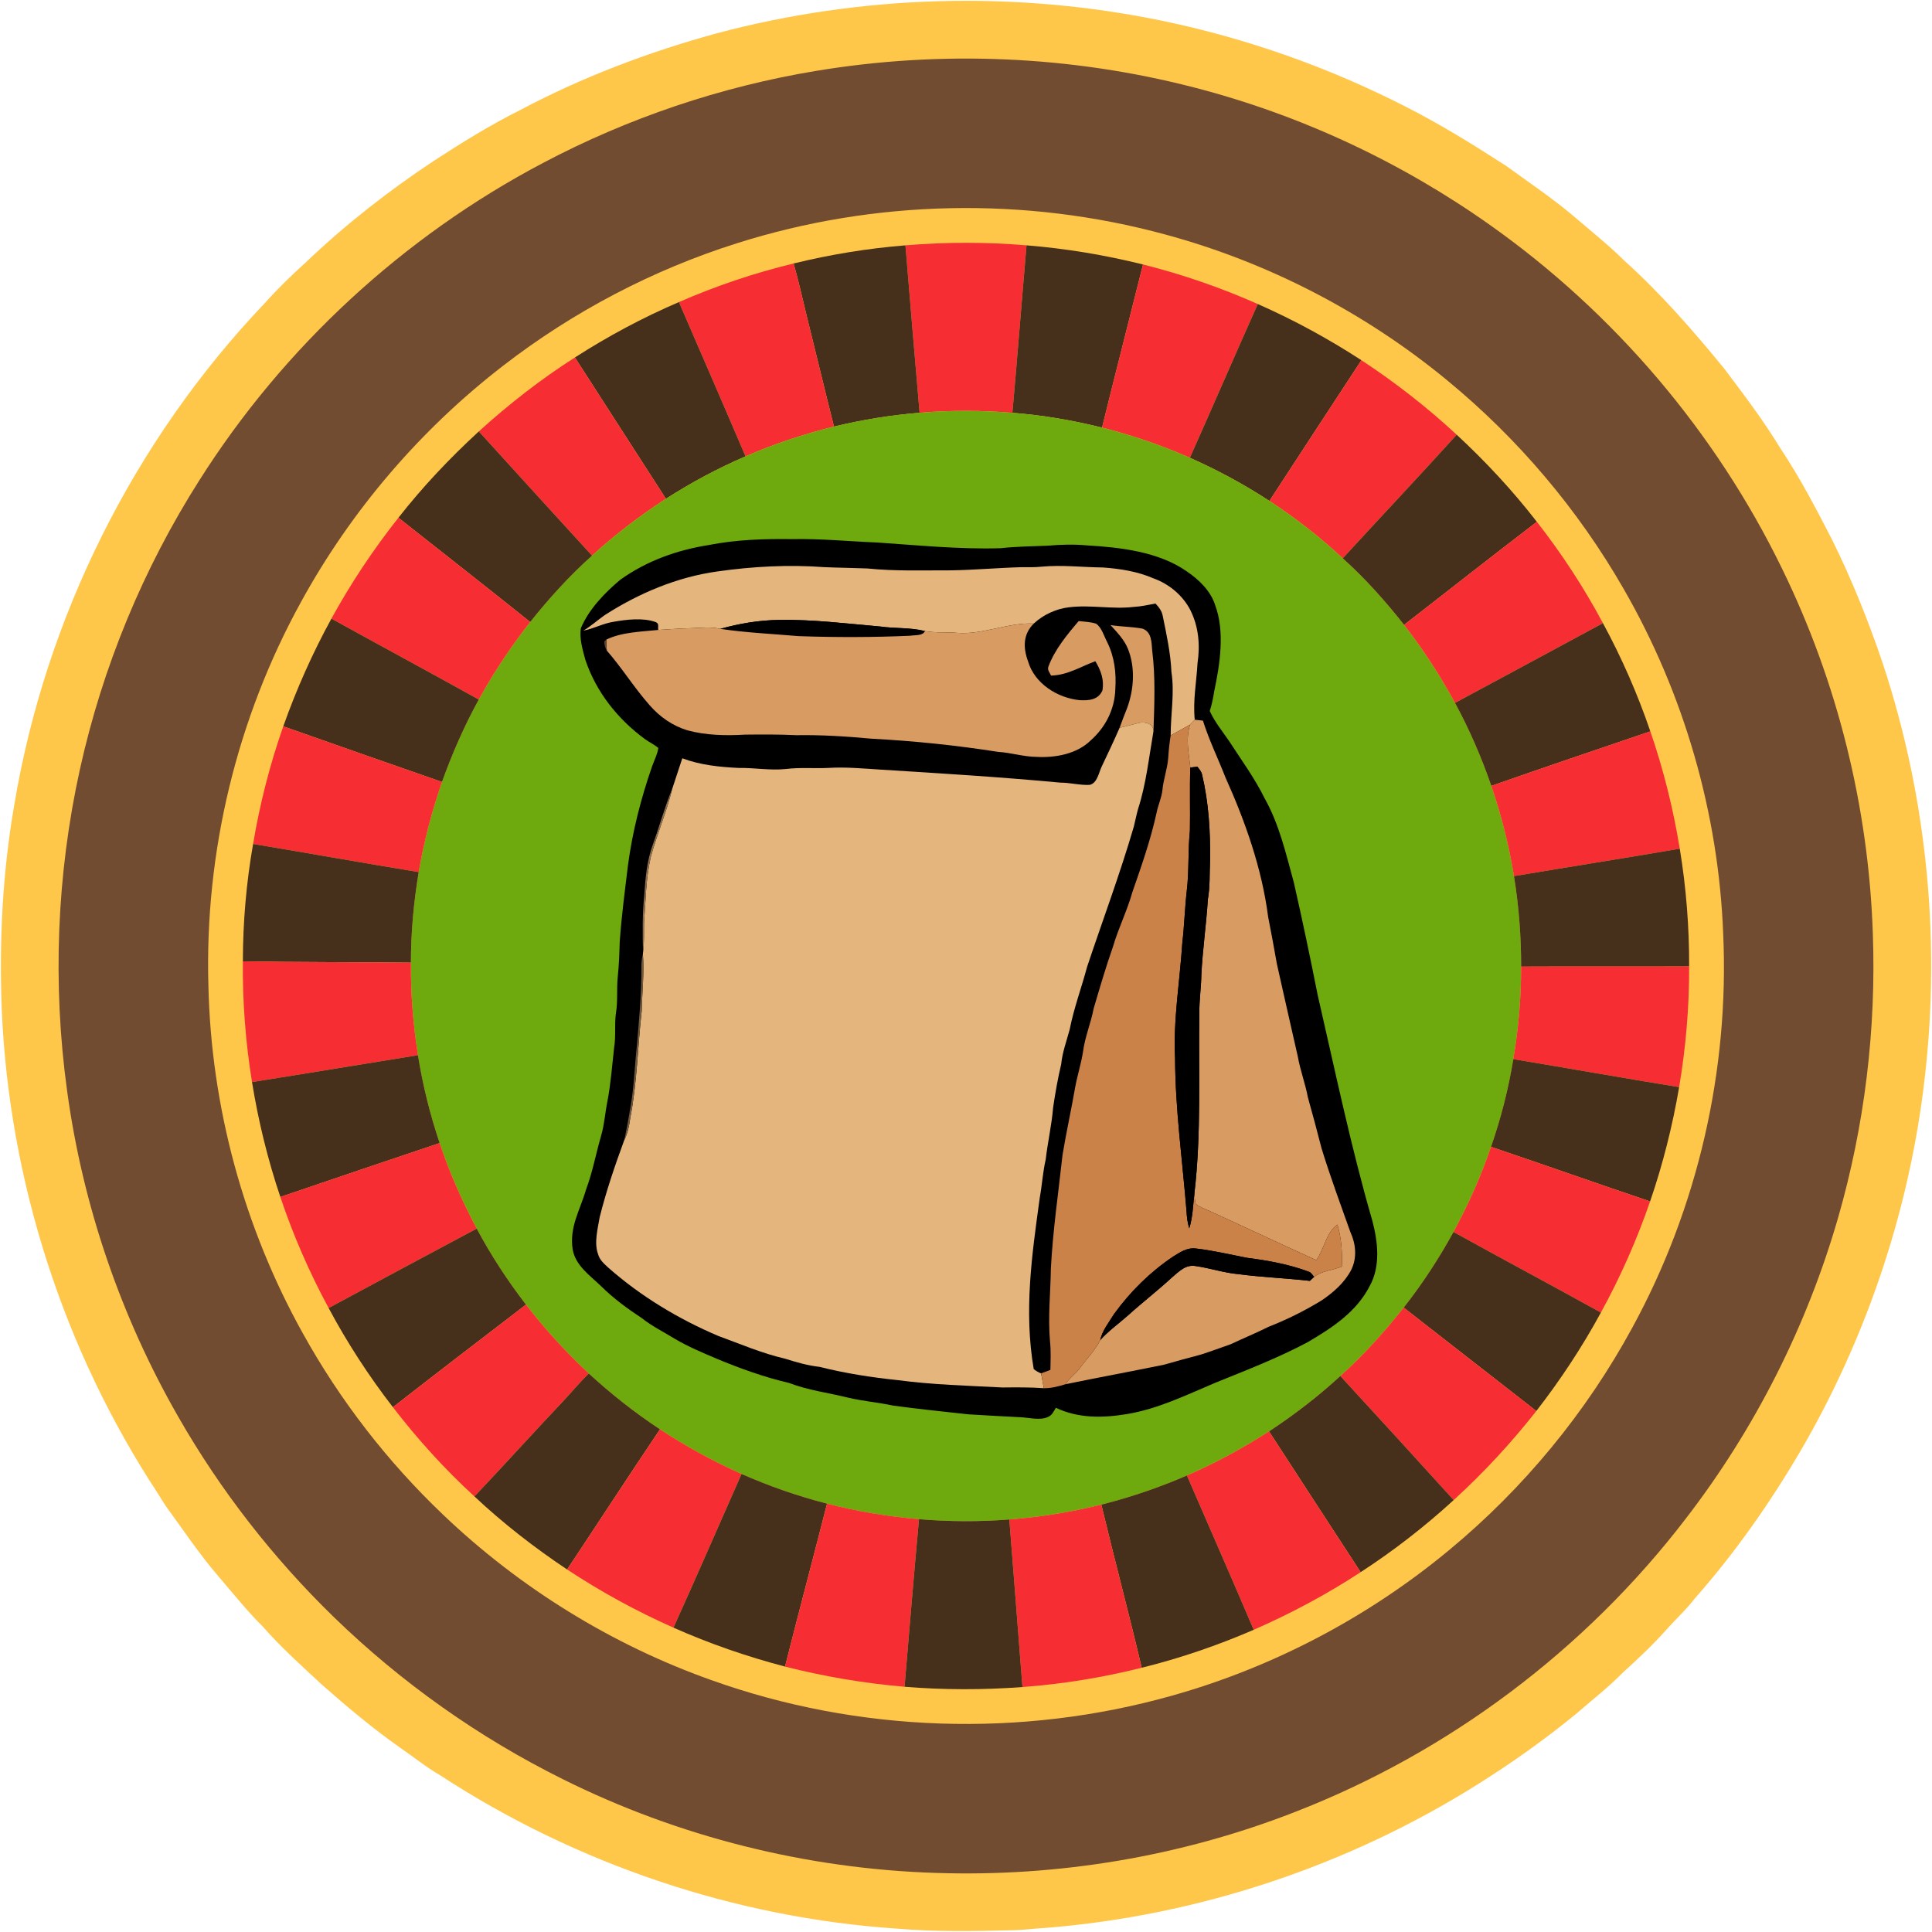 <?xml version="1.0" encoding="UTF-8" standalone="no"?>
<!DOCTYPE svg PUBLIC "-//W3C//DTD SVG 1.1//EN" "http://www.w3.org/Graphics/SVG/1.1/DTD/svg11.dtd">
<svg xmlns="http://www.w3.org/2000/svg" version="1.1" viewBox="0 0 900 900" width="900.0pt" height="900.0pt">
<path d="M 0.00 0.00 L 900.00 0.00 L 900.00 900.00 L 0.00 900.00 L 0.00 0.00 Z" fill="none" />
<path d="M 541.96 9.80 C 581.27 18.00 619.47 31.58 655.20 49.89 C 671.29 58.06 686.51 67.53 701.66 77.30 C 712.24 85.02 723.10 92.27 733.12 100.75 C 741.01 107.54 749.24 114.06 756.62 121.38 C 773.61 136.66 788.81 154.09 803.25 171.76 C 812.32 183.80 821.50 195.89 829.33 208.78 C 838.35 222.27 846.10 237.10 853.51 251.52 C 862.67 270.08 870.43 289.36 877.04 308.97 C 898.17 372.83 904.49 441.28 895.91 507.96 C 888.35 566.96 868.73 624.40 838.82 675.81 C 824.56 700.08 808.21 723.46 789.56 744.56 C 785.36 750.02 780.27 754.58 775.75 759.75 C 769.65 766.55 762.83 772.94 756.08 779.06 C 749.27 786.02 741.64 791.92 734.30 798.30 C 719.73 810.28 704.24 821.24 688.27 831.27 C 627.85 869.22 558.16 892.40 487.03 898.10 C 482.00 898.33 477.03 899.09 472.00 899.17 C 454.07 899.61 435.92 899.99 418.04 898.44 C 342.52 893.43 268.30 868.32 204.97 826.95 C 198.53 823.23 192.73 818.48 186.58 814.29 C 173.82 805.30 161.88 795.30 150.18 784.99 C 140.62 776.10 130.96 767.51 122.36 757.65 C 114.93 750.33 108.53 742.17 101.72 734.29 C 92.83 723.93 85.32 712.65 77.29 701.65 C 75.92 699.67 74.73 697.62 73.45 695.59 C 29.52 628.71 4.18 549.94 0.80 470.00 C -0.41 438.19 1.19 406.39 6.64 375.00 C 21.18 287.83 62.33 205.28 123.28 141.28 C 129.23 134.63 135.69 128.30 142.33 122.34 C 160.73 104.75 180.78 89.07 201.98 75.00 C 215.01 66.54 228.31 58.24 242.23 51.31 C 271.11 35.96 302.22 24.19 333.75 15.56 C 401.43 -2.49 473.40 -4.48 541.96 9.80 Z" fill="#ffc749" />
<path d="M 556.24 40.74 C 605.62 53.48 652.54 75.37 694.14 104.85 C 751.94 145.71 799.14 201.22 830.13 264.86 C 856.00 317.76 870.46 376.05 872.44 434.89 C 874.04 479.46 868.62 524.35 856.27 567.21 C 841.69 617.81 817.50 665.67 785.35 707.38 C 738.58 768.47 674.87 816.33 603.12 844.14 C 550.08 864.84 492.89 874.37 436.01 872.48 C 375.80 870.60 316.12 855.68 262.20 828.82 C 223.04 809.39 186.98 783.84 155.61 753.40 C 127.24 725.85 102.67 694.30 83.03 659.97 C 56.26 613.32 38.52 561.52 31.27 508.22 C 24.39 458.38 26.41 407.35 37.26 358.22 C 47.78 310.66 66.68 264.94 92.81 223.83 C 132.12 161.68 187.86 110.19 252.93 75.92 C 292.62 54.94 335.72 40.39 380.01 33.05 C 438.42 23.33 498.92 25.89 556.24 40.74 Z" fill="#724c30" />
<path d="M 542.83 109.24 C 590.72 122.20 635.69 145.51 673.98 177.03 C 707.07 204.21 735.19 237.37 756.47 274.53 C 784.50 323.23 800.57 378.85 802.73 435.00 C 805.60 498.50 790.88 562.61 760.42 618.41 C 738.92 658.00 709.77 693.37 675.06 722.08 C 637.36 753.35 593.12 776.65 545.96 789.90 C 475.86 809.67 399.81 807.19 331.23 782.61 C 284.79 766.09 242.05 739.62 206.40 705.60 C 180.49 680.91 158.34 652.31 141.00 620.99 C 113.54 571.63 98.29 515.47 97.08 459.00 C 95.30 396.98 110.33 334.64 140.29 280.29 C 163.66 237.69 195.92 200.04 234.39 170.36 C 266.98 145.18 303.95 125.75 343.22 113.34 C 407.55 92.92 477.71 91.51 542.83 109.24 Z" fill="#ffc749" />
<path d="M 478.20 114.29 C 475.95 140.28 473.95 166.32 471.61 192.30 C 457.27 191.12 442.71 191.06 428.38 192.29 C 426.09 166.30 423.97 140.28 421.79 114.29 C 440.45 112.72 459.54 112.71 478.20 114.29 Z" fill="#f62e33" />
<path d="M 478.20 114.29 C 496.51 115.76 514.63 118.78 532.46 123.20 C 526.15 148.54 519.61 173.85 513.38 199.20 C 499.70 195.79 485.68 193.38 471.61 192.30 C 473.95 166.32 475.95 140.28 478.20 114.29 Z" fill="#462f1b" />
<path d="M 421.79 114.29 C 423.97 140.28 426.09 166.30 428.38 192.29 C 414.95 193.36 401.58 195.56 388.49 198.71 C 384.15 181.52 380.05 164.26 375.76 147.05 C 373.76 138.95 372.00 130.76 369.69 122.74 C 386.78 118.55 404.24 115.70 421.79 114.29 Z" fill="#462f1b" />
<path d="M 369.69 122.74 C 372.00 130.76 373.76 138.95 375.76 147.05 C 380.05 164.26 384.15 181.52 388.49 198.71 C 374.40 202.24 360.60 206.77 347.29 212.59 C 337.05 188.59 326.61 164.67 316.27 140.72 C 333.51 133.19 351.39 127.16 369.69 122.74 Z" fill="#f62e33" />
<path d="M 532.46 123.20 C 550.78 127.81 568.66 133.98 585.93 141.63 C 575.26 165.44 564.93 189.43 554.29 213.25 C 541.07 207.40 527.39 202.77 513.38 199.20 C 519.61 173.85 526.15 148.54 532.46 123.20 Z" fill="#f62e33" />
<path d="M 316.27 140.72 C 326.61 164.67 337.05 188.59 347.29 212.59 C 334.42 218.12 322.01 224.79 310.21 232.34 C 296.05 210.44 281.96 188.44 267.82 166.52 C 283.24 156.62 299.42 147.93 316.27 140.72 Z" fill="#462f1b" />
<path d="M 585.93 141.63 C 602.69 149.02 618.84 157.82 634.19 167.80 C 619.85 189.61 605.63 211.51 591.34 233.35 C 579.57 225.66 567.14 218.94 554.29 213.25 C 564.93 189.43 575.26 165.44 585.93 141.63 Z" fill="#462f1b" />
<path d="M 267.82 166.52 C 281.96 188.44 296.05 210.44 310.21 232.34 C 298.06 240.26 286.49 249.03 275.79 258.84 C 258.18 239.60 240.59 220.28 223.05 200.97 C 237.03 188.30 251.90 176.66 267.82 166.52 Z" fill="#f62e33" />
<path d="M 634.19 167.80 C 649.91 178.10 664.80 189.73 678.59 202.51 C 661.08 221.86 643.15 240.85 625.51 260.08 C 614.94 250.20 603.45 241.28 591.34 233.35 C 605.63 211.51 619.85 189.61 634.19 167.80 Z" fill="#f62e33" />
<path d="M 471.61 192.30 C 485.68 193.38 499.70 195.79 513.38 199.20 C 527.39 202.77 541.07 207.40 554.29 213.25 C 567.14 218.94 579.57 225.66 591.34 233.35 C 603.45 241.28 614.94 250.20 625.51 260.08 C 635.96 269.46 645.39 280.05 654.07 291.07 C 662.98 302.53 670.90 314.67 677.80 327.44 C 684.51 339.81 690.14 352.79 694.71 366.09 C 699.43 379.82 702.92 393.81 705.27 408.13 C 707.53 422.04 708.63 436.21 708.60 450.29 C 708.61 464.72 707.40 479.17 704.96 493.38 C 702.70 507.25 699.19 520.97 694.57 534.24 C 689.93 547.92 683.97 561.19 677.09 573.89 C 670.33 586.26 662.60 598.04 653.89 609.13 C 644.91 620.47 635.17 631.34 624.38 641.00 C 614.05 650.51 602.89 659.06 591.17 666.80 C 578.93 674.58 566.25 681.61 552.91 687.34 C 540.02 692.91 526.67 697.49 513.04 700.91 C 499.00 704.39 484.61 706.73 470.18 707.83 C 456.20 708.94 442.10 708.86 428.11 707.70 C 413.68 706.46 399.30 704.10 385.27 700.46 C 371.65 696.96 358.31 692.29 345.44 686.63 C 332.20 680.74 319.54 673.80 307.44 665.83 C 295.71 658.08 284.66 649.37 274.31 639.85 C 263.70 629.99 253.87 619.21 245.03 607.74 C 236.44 596.58 228.71 584.78 222.08 572.34 C 215.30 559.57 209.36 546.21 204.81 532.48 C 200.31 519.14 196.91 505.45 194.71 491.55 C 192.43 477.31 191.30 462.86 191.42 448.44 C 191.41 434.28 192.72 420.21 195.05 406.25 C 197.49 391.97 201.15 377.95 205.90 364.26 C 210.64 351.03 216.26 338.21 223.03 325.88 C 229.99 313.21 238.05 301.10 246.99 289.75 C 255.75 278.73 265.29 268.23 275.79 258.84 C 286.49 249.03 298.06 240.26 310.21 232.34 C 322.01 224.79 334.42 218.12 347.29 212.59 C 360.60 206.77 374.40 202.24 388.49 198.71 C 401.58 195.56 414.95 193.36 428.38 192.29 C 442.71 191.06 457.27 191.12 471.61 192.30 Z" fill="#6ea90d" />
<path d="M 223.05 200.97 C 240.59 220.28 258.18 239.60 275.79 258.84 C 265.29 268.23 255.75 278.73 246.99 289.75 C 226.64 273.42 206.06 257.37 185.60 241.18 C 196.92 226.73 209.54 213.39 223.05 200.97 Z" fill="#462f1b" />
<path d="M 678.59 202.51 C 692.08 215.01 704.65 228.53 715.92 243.07 C 695.19 258.92 674.71 275.10 654.07 291.07 C 645.39 280.05 635.96 269.46 625.51 260.08 C 643.15 240.85 661.08 221.86 678.59 202.51 Z" fill="#462f1b" />
<path d="M 185.60 241.18 C 206.06 257.37 226.64 273.42 246.99 289.75 C 238.05 301.10 229.99 313.21 223.03 325.88 C 200.21 313.20 177.23 300.81 154.38 288.19 C 163.42 271.69 173.94 255.94 185.60 241.18 Z" fill="#f62e33" />
<path d="M 715.92 243.07 C 727.50 257.87 737.87 273.71 746.71 290.29 C 723.80 302.71 700.76 315.06 677.80 327.44 C 670.90 314.67 662.98 302.53 654.07 291.07 C 674.71 275.10 695.19 258.92 715.92 243.07 Z" fill="#f62e33" />
<path d="M 369.00 251.14 C 382.36 250.87 395.50 252.20 408.80 252.73 C 427.79 254.02 446.96 255.95 466.00 255.38 C 473.33 254.59 480.65 254.49 488.01 254.21 C 494.21 253.66 500.37 253.50 506.57 254.08 C 521.95 254.97 539.89 257.07 552.82 266.16 C 558.41 269.90 564.04 275.34 566.07 281.92 C 570.66 294.16 568.29 309.52 565.62 322.02 C 565.16 325.16 564.51 328.18 563.55 331.21 C 565.92 336.45 569.46 340.65 572.66 345.36 C 578.33 354.14 584.44 362.41 589.08 371.84 C 595.96 384.04 599.02 397.66 602.70 411.02 C 606.66 428.45 610.33 445.89 613.80 463.42 C 621.89 498.47 629.28 534.26 639.33 568.82 C 641.87 578.58 643.17 589.82 638.09 599.01 C 631.89 611.18 620.63 618.49 609.22 625.21 C 595.43 632.56 580.64 638.27 566.16 644.13 C 552.71 649.81 539.38 656.37 524.83 658.75 C 513.61 660.59 502.32 660.77 491.85 655.79 C 490.78 657.58 490.15 659.26 488.09 660.12 C 484.63 661.71 479.77 660.48 476.06 660.23 C 467.71 659.80 459.35 659.37 451.00 658.84 C 439.33 657.54 427.69 656.38 416.05 654.78 C 409.07 653.27 401.97 652.72 395.01 651.06 C 385.78 648.78 376.50 647.66 367.58 644.23 C 355.99 641.54 344.86 637.51 333.88 632.95 C 327.23 630.11 320.64 627.38 314.40 623.69 C 309.21 620.49 303.78 617.84 298.98 614.03 C 292.20 609.56 285.70 604.80 279.92 599.06 C 274.78 594.11 268.07 589.55 266.77 582.00 C 265.20 571.41 270.17 563.92 272.98 554.20 C 276.07 546.00 277.59 537.45 280.03 529.05 C 281.54 523.91 281.87 518.45 282.93 513.17 C 284.56 504.76 285.14 496.33 286.10 487.84 C 286.99 482.54 286.17 477.26 286.93 471.96 C 287.87 466.31 287.18 460.66 287.78 454.96 C 288.35 449.64 288.53 444.33 288.68 438.98 C 289.49 426.97 291.10 414.99 292.54 403.04 C 294.63 387.31 298.57 371.95 303.78 356.97 C 304.77 354.19 306.27 351.35 306.68 348.42 C 304.83 346.88 302.57 345.80 300.58 344.41 C 287.86 335.10 277.81 322.53 272.73 307.51 C 271.47 302.93 269.80 297.36 270.61 292.61 C 274.28 283.82 281.78 276.06 289.01 270.02 C 301.20 261.32 315.29 256.26 330.02 253.92 C 342.95 251.38 355.87 250.96 369.00 251.14 Z" fill="#000000" />
<path d="M 384.01 264.20 C 390.67 264.49 397.34 264.54 404.00 264.81 C 417.19 266.15 429.87 265.64 443.00 265.69 C 454.01 265.52 464.97 264.51 476.00 264.21 C 479.03 264.23 482.04 264.30 485.06 263.99 C 494.76 263.08 504.07 264.25 513.74 264.35 C 521.69 264.91 529.94 266.20 537.30 269.41 C 544.59 272.01 551.09 277.42 554.59 284.37 C 558.40 292.06 559.09 300.48 557.86 308.89 C 557.36 317.86 555.66 326.28 556.56 335.29 C 555.80 336.03 555.08 336.80 554.36 337.56 C 551.39 339.30 548.34 340.87 545.35 342.58 C 545.34 332.41 547.23 322.97 545.69 312.97 C 545.31 304.15 543.42 295.64 541.67 287.02 C 541.25 284.61 539.89 282.91 538.29 281.16 C 534.86 281.77 531.54 282.55 528.04 282.73 C 518.05 283.90 508.03 281.64 497.91 282.90 C 491.98 283.60 485.93 286.39 481.58 290.48 C 469.98 289.86 457.82 295.75 446.00 294.82 C 440.98 294.34 435.80 294.92 430.86 293.97 C 423.92 292.24 417.08 292.85 410.07 291.86 C 394.48 290.50 378.66 288.52 363.00 288.78 C 353.68 288.91 344.49 290.43 335.52 292.95 C 330.95 291.85 326.62 292.54 322.01 292.63 C 316.88 292.75 311.77 293.16 306.65 293.45 C 306.36 291.83 307.24 290.44 305.33 289.75 C 299.38 287.65 291.80 288.60 285.70 289.67 C 280.81 290.45 276.58 292.87 271.74 293.78 C 275.27 291.72 278.24 288.98 281.56 286.64 C 297.40 276.42 315.45 268.78 334.20 266.20 C 350.71 263.85 367.35 262.97 384.01 264.20 Z" fill="#e4b57c" />
<path d="M 154.38 288.19 C 177.23 300.81 200.21 313.20 223.03 325.88 C 216.26 338.21 210.64 351.03 205.90 364.26 C 182.17 356.03 158.43 347.66 134.73 339.33 C 133.80 339.01 132.88 338.70 131.95 338.38 C 138.08 321.09 145.57 304.28 154.38 288.19 Z" fill="#462f1b" />
<path d="M 363.00 288.78 C 378.66 288.52 394.48 290.50 410.07 291.86 C 417.08 292.85 423.92 292.24 430.86 293.97 C 429.96 296.29 426.17 295.75 424.08 296.15 C 406.74 296.92 389.33 296.95 371.98 296.33 C 359.90 295.29 347.51 294.74 335.52 292.95 C 344.49 290.43 353.68 288.91 363.00 288.78 Z" fill="#000000" />
<path d="M 481.58 290.48 C 476.54 295.45 476.56 301.70 478.89 308.02 C 481.88 318.42 492.62 325.15 502.96 326.17 C 507.22 326.38 511.58 326.08 513.54 321.68 C 514.46 316.66 512.81 312.25 510.25 308.02 C 503.09 310.67 497.48 314.46 489.63 314.72 C 488.98 313.18 487.75 312.18 488.43 310.43 C 491.33 302.62 497.12 295.60 502.50 289.32 C 505.16 289.63 508.07 289.68 510.62 290.55 C 513.25 292.34 514.34 296.47 515.81 299.20 C 519.17 306.05 520.05 313.43 519.56 320.99 C 519.30 330.39 514.99 338.82 508.00 345.00 C 501.56 351.25 491.67 353.04 483.01 352.59 C 476.88 352.55 471.10 350.63 464.97 350.25 C 445.45 347.19 425.71 345.15 405.99 344.11 C 394.28 343.04 382.65 342.28 370.98 342.48 C 362.98 342.09 354.97 342.12 346.96 342.22 C 338.17 342.75 328.80 342.55 320.25 340.22 C 313.27 338.11 307.31 333.93 302.56 328.44 C 295.45 320.41 289.74 311.14 282.68 303.07 C 282.49 301.37 282.45 299.66 282.45 297.95 C 289.69 294.42 298.75 294.28 306.65 293.45 C 311.77 293.16 316.88 292.75 322.01 292.63 C 326.62 292.54 330.95 291.85 335.52 292.95 C 347.51 294.74 359.90 295.29 371.98 296.33 C 389.33 296.95 406.74 296.92 424.08 296.15 C 426.17 295.75 429.96 296.29 430.86 293.97 C 435.80 294.92 440.98 294.34 446.00 294.82 C 457.82 295.75 469.98 289.86 481.58 290.48 Z" fill="#d89b62" />
<path d="M 746.71 290.29 C 755.47 306.43 762.85 323.31 768.79 340.69 C 744.08 349.08 719.35 357.46 694.71 366.09 C 690.14 352.79 684.51 339.81 677.80 327.44 C 700.76 315.06 723.80 302.71 746.71 290.29 Z" fill="#462f1b" />
<path d="M 517.33 291.19 C 522.24 291.95 527.33 291.96 532.19 292.83 C 536.57 294.39 536.40 299.22 536.74 303.06 C 538.30 315.38 537.76 328.31 537.32 340.72 C 537.41 337.10 533.64 336.17 530.75 336.71 C 527.67 337.43 524.65 338.37 521.55 339.02 C 522.60 335.99 523.82 333.02 524.99 330.03 C 528.23 321.34 528.96 310.99 525.44 302.27 C 523.80 298.06 520.32 294.50 517.33 291.19 Z" fill="#d89b62" />
<path d="M 281.48 298.79 L 282.45 297.95 C 282.45 299.66 282.49 301.37 282.68 303.07 C 281.84 301.63 281.53 300.47 281.48 298.79 Z" fill="#604631" />
<path d="M 556.56 335.29 C 557.83 335.41 559.10 335.54 560.37 335.69 C 563.24 344.83 567.46 353.41 570.89 362.22 C 580.11 382.69 587.86 404.67 590.73 427.01 C 592.14 434.38 593.58 441.76 594.85 449.16 C 598.08 463.47 601.26 477.79 604.55 492.09 C 605.70 498.60 608.05 504.74 609.27 511.23 C 611.47 519.14 613.63 527.05 615.65 535.01 C 619.69 548.13 624.47 561.06 629.08 573.99 C 631.63 579.53 632.22 585.92 629.48 591.51 C 626.45 597.39 621.20 602.04 615.79 605.70 C 607.92 610.54 599.57 614.69 590.96 618.07 C 585.16 620.98 579.17 623.41 573.32 626.19 C 568.73 627.78 564.18 629.49 559.56 630.97 C 553.74 632.55 547.92 634.07 542.14 635.76 C 526.91 638.86 511.59 641.71 496.39 644.81 C 498.16 641.87 501.18 639.96 503.18 637.14 C 506.28 632.91 510.21 628.93 512.53 624.28 C 516.33 619.98 521.28 616.52 525.62 612.63 C 532.29 606.61 539.40 601.13 546.00 595.03 C 549.30 592.28 552.27 588.97 556.99 589.78 C 563.67 590.72 570.24 592.97 576.98 593.56 C 588.02 595.00 599.11 595.42 610.16 596.68 C 610.83 596.06 611.50 595.44 612.17 594.83 C 615.63 592.00 620.95 591.74 625.07 590.02 C 625.35 583.39 624.90 576.83 623.02 570.45 C 617.79 574.15 616.98 581.63 613.21 587.04 C 596.68 579.55 580.26 571.79 563.75 564.26 C 561.55 563.20 558.83 562.42 557.00 560.80 C 556.58 559.22 556.49 557.51 556.41 555.88 C 559.66 527.86 558.28 500.11 558.70 471.99 C 558.63 465.95 559.56 460.01 559.64 453.98 C 560.23 442.29 561.94 430.67 562.66 419.00 C 563.73 413.02 563.40 407.05 563.69 401.00 C 563.88 387.47 563.09 374.04 559.97 360.83 C 559.62 359.35 558.70 358.32 557.78 357.17 C 556.68 357.27 555.59 357.39 554.50 357.54 C 553.78 350.64 552.25 344.44 554.36 337.56 C 555.08 336.80 555.80 336.03 556.56 335.29 Z" fill="#d89b62" />
<path d="M 537.32 340.72 C 535.24 352.65 533.92 365.27 530.16 376.83 C 529.40 379.53 528.86 382.31 528.19 385.04 C 521.70 407.25 513.72 428.51 506.41 450.39 C 503.81 460.15 500.29 469.51 498.32 479.47 C 496.88 484.92 494.90 490.09 494.34 495.76 C 492.76 502.43 491.58 509.17 490.58 515.95 C 489.92 524.07 488.07 532.02 487.13 540.12 C 485.78 546.03 485.44 552.02 484.36 557.96 C 480.66 584.80 476.93 610.73 481.55 637.79 C 482.63 638.61 483.70 639.31 484.98 639.77 C 485.42 642.07 485.84 644.38 486.26 646.68 C 479.84 646.21 473.43 646.28 467.00 646.34 C 450.66 645.49 434.36 645.08 418.11 642.91 C 405.90 641.64 393.67 639.73 381.77 636.74 C 376.22 636.11 371.09 634.62 365.80 632.95 C 354.94 630.45 344.92 626.09 334.49 622.29 C 316.05 614.43 298.48 603.86 283.43 590.58 C 281.49 588.80 279.33 586.95 278.63 584.30 C 276.64 579.01 278.45 572.44 279.36 566.98 C 282.40 554.81 286.49 542.85 290.81 531.08 C 292.47 527.80 293.10 524.42 293.60 520.82 C 296.78 504.57 297.06 487.52 298.93 470.97 C 299.13 462.07 300.15 453.32 299.49 444.43 L 299.54 443.85 C 300.16 439.23 299.94 434.63 300.01 429.99 C 300.81 419.66 300.82 409.64 303.10 399.45 C 305.97 388.70 310.53 378.38 313.12 367.56 C 314.65 362.77 316.31 358.03 317.84 353.24 C 326.08 356.36 335.23 357.32 343.97 357.73 C 351.40 357.61 358.59 358.98 366.03 358.24 C 372.72 357.40 379.32 358.06 386.02 357.72 C 393.95 357.23 402.21 358.02 409.99 358.50 C 438.06 360.25 465.98 361.96 493.99 364.58 C 498.55 364.57 503.12 365.87 507.63 365.62 C 511.14 364.81 511.84 359.97 513.18 357.16 C 516.00 351.14 518.92 345.15 521.55 339.02 C 524.65 338.37 527.67 337.43 530.75 336.71 C 533.64 336.17 537.41 337.10 537.32 340.72 Z" fill="#e4b57c" />
<path d="M 554.36 337.56 C 552.25 344.44 553.78 350.64 554.50 357.54 C 554.12 367.35 554.50 377.19 554.30 387.00 C 553.33 396.32 553.97 405.68 552.84 415.02 C 551.92 423.06 551.71 431.16 550.77 439.18 C 549.63 456.88 546.47 475.26 547.39 493.01 C 547.48 516.65 550.79 540.44 552.71 563.99 C 552.86 566.78 553.14 569.53 554.00 572.21 C 555.66 567.04 555.76 561.30 556.41 555.88 C 556.49 557.51 556.58 559.22 557.00 560.80 C 558.83 562.42 561.55 563.20 563.75 564.26 C 580.26 571.79 596.68 579.55 613.21 587.04 C 616.98 581.63 617.79 574.15 623.02 570.45 C 624.90 576.83 625.35 583.39 625.07 590.02 C 620.95 591.74 615.63 592.00 612.17 594.83 C 611.45 594.03 610.78 592.73 609.70 592.41 C 600.54 588.99 590.70 587.18 581.02 585.96 C 573.08 584.43 565.06 582.50 557.02 581.59 C 552.90 581.11 549.73 583.37 546.40 585.41 C 535.77 592.57 526.55 601.66 519.04 612.03 C 516.60 615.98 513.47 619.79 512.53 624.28 C 510.21 628.93 506.28 632.91 503.18 637.14 C 501.18 639.96 498.16 641.87 496.39 644.81 C 493.07 645.85 489.78 646.72 486.26 646.68 C 485.84 644.38 485.42 642.07 484.98 639.77 C 486.44 639.26 487.87 638.70 489.31 638.15 C 489.41 633.73 489.60 629.42 489.15 625.01 C 488.10 613.49 489.39 602.42 489.53 590.98 C 490.46 573.23 493.03 555.66 494.97 537.99 C 496.72 527.38 499.07 516.86 500.90 506.27 C 501.91 500.81 503.64 495.47 504.50 490.00 C 505.39 483.05 508.17 476.67 509.47 469.78 C 512.33 460.12 515.15 450.42 518.50 440.92 C 520.99 432.35 525.05 424.33 527.45 415.75 C 531.70 403.51 535.98 391.41 538.75 378.73 C 539.45 375.09 541.10 371.70 541.50 368.04 C 541.97 362.94 543.83 358.18 544.20 353.05 C 544.43 349.50 544.77 346.08 545.35 342.58 C 548.34 340.87 551.39 339.30 554.36 337.56 Z" fill="#cb8249" />
<path d="M 131.95 338.38 C 132.88 338.70 133.80 339.01 134.73 339.33 C 158.43 347.66 182.17 356.03 205.90 364.26 C 201.15 377.95 197.49 391.97 195.05 406.25 C 169.31 402.04 143.63 397.43 117.90 393.15 C 121.02 374.55 125.69 356.17 131.95 338.38 Z" fill="#f62e33" />
<path d="M 768.79 340.69 C 774.90 358.40 779.49 376.86 782.50 395.35 C 756.78 399.77 731.00 403.81 705.27 408.13 C 702.92 393.81 699.43 379.82 694.71 366.09 C 719.35 357.46 744.08 349.08 768.79 340.69 Z" fill="#f62e33" />
<path d="M 554.50 357.54 C 555.59 357.39 556.68 357.27 557.78 357.17 C 558.70 358.32 559.62 359.35 559.97 360.83 C 563.09 374.04 563.88 387.47 563.69 401.00 C 563.40 407.05 563.73 413.02 562.66 419.00 C 561.94 430.67 560.23 442.29 559.64 453.98 C 559.56 460.01 558.63 465.95 558.70 471.99 C 558.28 500.11 559.66 527.86 556.41 555.88 C 555.76 561.30 555.66 567.04 554.00 572.21 C 553.14 569.53 552.86 566.78 552.71 563.99 C 550.79 540.44 547.48 516.65 547.39 493.01 C 546.47 475.26 549.63 456.88 550.77 439.18 C 551.71 431.16 551.92 423.06 552.84 415.02 C 553.97 405.68 553.33 396.32 554.30 387.00 C 554.50 377.19 554.12 367.35 554.50 357.54 Z" fill="#000000" />
<path d="M 313.12 367.56 C 310.53 378.38 305.97 388.70 303.10 399.45 C 300.82 409.64 300.81 419.66 300.01 429.99 C 299.94 434.63 300.16 439.23 299.54 443.85 C 299.34 434.90 299.19 426.00 300.13 417.08 C 300.65 408.85 301.33 400.97 304.21 393.16 C 307.29 384.68 309.64 375.89 313.12 367.56 Z" fill="#8d704f" />
<path d="M 117.90 393.15 C 143.63 397.43 169.31 402.04 195.05 406.25 C 192.72 420.21 191.41 434.28 191.42 448.44 C 165.33 448.15 139.23 448.27 113.14 447.83 C 113.16 429.52 114.74 411.19 117.90 393.15 Z" fill="#462f1b" />
<path d="M 782.50 395.35 C 785.49 413.49 786.92 431.82 786.87 450.20 C 760.79 450.33 734.67 450.15 708.60 450.29 C 708.63 436.21 707.53 422.04 705.27 408.13 C 731.00 403.81 756.78 399.77 782.50 395.35 Z" fill="#462f1b" />
<path d="M 299.49 444.43 C 300.15 453.32 299.13 462.07 298.93 470.97 C 297.06 487.52 296.78 504.57 293.60 520.82 C 293.10 524.42 292.47 527.80 290.81 531.08 C 292.01 525.67 292.92 520.22 293.88 514.77 C 295.43 505.46 295.67 496.10 296.72 486.74 C 297.71 474.82 298.87 462.98 298.78 451.00 C 298.72 448.73 298.97 446.62 299.49 444.43 Z" fill="#715a40" />
<path d="M 113.14 447.83 C 139.23 448.27 165.33 448.15 191.42 448.44 C 191.30 462.86 192.43 477.31 194.71 491.55 C 168.94 495.70 143.18 499.99 117.40 504.07 C 114.37 485.42 112.95 466.73 113.14 447.83 Z" fill="#f62e33" />
<path d="M 708.60 450.29 C 734.67 450.15 760.79 450.33 786.87 450.20 C 786.94 469.06 785.34 487.83 782.21 506.43 C 756.44 502.24 730.72 497.67 704.96 493.38 C 707.40 479.17 708.61 464.72 708.60 450.29 Z" fill="#f62e33" />
<path d="M 194.71 491.55 C 196.91 505.45 200.31 519.14 204.81 532.48 C 180.07 540.80 155.29 549.15 130.59 557.58 C 124.72 540.15 120.34 522.22 117.40 504.07 C 143.18 499.99 168.94 495.70 194.71 491.55 Z" fill="#462f1b" />
<path d="M 704.96 493.38 C 730.72 497.67 756.44 502.24 782.21 506.43 C 779.12 524.48 774.64 542.33 768.68 559.66 C 743.93 551.32 719.31 542.59 694.57 534.24 C 699.19 520.97 702.70 507.25 704.96 493.38 Z" fill="#462f1b" />
<path d="M 204.81 532.48 C 209.36 546.21 215.30 559.57 222.08 572.34 C 199.05 584.61 176.05 596.95 153.09 609.33 C 144.12 592.76 136.58 575.45 130.59 557.58 C 155.29 549.15 180.07 540.80 204.81 532.48 Z" fill="#f62e33" />
<path d="M 694.57 534.24 C 719.31 542.59 743.93 551.32 768.68 559.66 C 762.52 577.55 754.87 594.85 745.76 611.44 C 722.94 598.81 699.91 586.52 677.09 573.89 C 683.97 561.19 689.93 547.92 694.57 534.24 Z" fill="#f62e33" />
<path d="M 222.08 572.34 C 228.71 584.78 236.44 596.58 245.03 607.74 C 224.34 623.62 203.58 639.46 183.03 655.53 C 171.80 640.99 161.75 625.55 153.09 609.33 C 176.05 596.95 199.05 584.61 222.08 572.34 Z" fill="#462f1b" />
<path d="M 677.09 573.89 C 699.91 586.52 722.94 598.81 745.76 611.44 C 737.01 627.53 726.91 642.84 715.68 657.30 C 695.05 641.30 674.51 625.12 653.89 609.13 C 662.60 598.04 670.33 586.26 677.09 573.89 Z" fill="#462f1b" />
<path d="M 557.02 581.59 C 565.06 582.50 573.08 584.43 581.02 585.96 C 590.70 587.18 600.54 588.99 609.70 592.41 C 610.78 592.73 611.45 594.03 612.17 594.83 C 611.50 595.44 610.83 596.06 610.16 596.68 C 599.11 595.42 588.02 595.00 576.98 593.56 C 570.24 592.97 563.67 590.72 556.99 589.78 C 552.27 588.97 549.30 592.28 546.00 595.03 C 539.40 601.13 532.29 606.61 525.62 612.63 C 521.28 616.52 516.33 619.98 512.53 624.28 C 513.47 619.79 516.60 615.98 519.04 612.03 C 526.55 601.66 535.77 592.57 546.40 585.41 C 549.73 583.37 552.90 581.11 557.02 581.59 Z" fill="#000001" />
<path d="M 245.03 607.74 C 253.87 619.21 263.70 629.99 274.31 639.85 C 270.17 643.77 266.45 648.35 262.54 652.52 C 248.57 667.26 234.98 682.37 221.01 697.10 C 207.13 684.39 194.52 670.43 183.03 655.53 C 203.58 639.46 224.34 623.62 245.03 607.74 Z" fill="#f62e33" />
<path d="M 653.89 609.13 C 674.51 625.12 695.05 641.30 715.68 657.30 C 703.95 672.21 691.18 686.00 677.18 698.79 C 659.65 679.47 642.05 660.19 624.38 641.00 C 635.17 631.34 644.91 620.47 653.89 609.13 Z" fill="#f62e33" />
<path d="M 274.31 639.85 C 284.66 649.37 295.71 658.08 307.44 665.83 C 292.89 687.46 278.62 709.42 264.18 731.13 C 248.91 720.93 234.41 709.67 221.01 697.10 C 234.98 682.37 248.57 667.26 262.54 652.52 C 266.45 648.35 270.17 643.77 274.31 639.85 Z" fill="#462f1b" />
<path d="M 624.38 641.00 C 642.05 660.19 659.65 679.47 677.18 698.79 C 663.68 711.16 649.20 722.39 633.85 732.37 C 619.61 710.52 605.35 688.69 591.17 666.80 C 602.89 659.06 614.05 650.51 624.38 641.00 Z" fill="#462f1b" />
<path d="M 307.44 665.83 C 319.54 673.80 332.20 680.74 345.44 686.63 C 334.89 710.50 324.47 734.44 313.74 758.23 C 296.50 750.58 279.92 741.51 264.18 731.13 C 278.62 709.42 292.89 687.46 307.44 665.83 Z" fill="#f62e33" />
<path d="M 591.17 666.80 C 605.35 688.69 619.61 710.52 633.85 732.37 C 618.04 742.72 601.33 751.64 584.02 759.22 C 573.81 735.20 563.27 711.30 552.91 687.34 C 566.25 681.61 578.93 674.58 591.17 666.80 Z" fill="#f62e33" />
<path d="M 345.44 686.63 C 358.31 692.29 371.65 696.96 385.27 700.46 C 378.82 725.78 372.08 751.03 365.70 776.36 C 347.93 771.69 330.53 765.69 313.74 758.23 C 324.47 734.44 334.89 710.50 345.44 686.63 Z" fill="#462f1b" />
<path d="M 552.91 687.34 C 563.27 711.30 573.81 735.20 584.02 759.22 C 567.14 766.53 549.72 772.48 531.86 776.90 C 525.86 751.51 519.11 726.28 513.04 700.91 C 526.67 697.49 540.02 692.91 552.91 687.34 Z" fill="#462f1b" />
<path d="M 385.27 700.46 C 399.30 704.10 413.68 706.46 428.11 707.70 C 425.70 733.70 423.59 759.74 421.38 785.76 C 402.60 784.14 383.96 781.02 365.70 776.36 C 372.08 751.03 378.82 725.78 385.27 700.46 Z" fill="#f62e33" />
<path d="M 513.04 700.91 C 519.11 726.28 525.86 751.51 531.86 776.90 C 513.63 781.47 495.03 784.50 476.29 785.89 C 474.24 759.86 472.26 733.87 470.18 707.83 C 484.61 706.73 499.00 704.39 513.04 700.91 Z" fill="#f62e33" />
<path d="M 428.11 707.70 C 442.10 708.86 456.20 708.94 470.18 707.83 C 472.26 733.87 474.24 759.86 476.29 785.89 C 458.11 787.25 439.56 787.25 421.38 785.76 C 423.59 759.74 425.70 733.70 428.11 707.70 Z" fill="#462f1b" />
</svg>